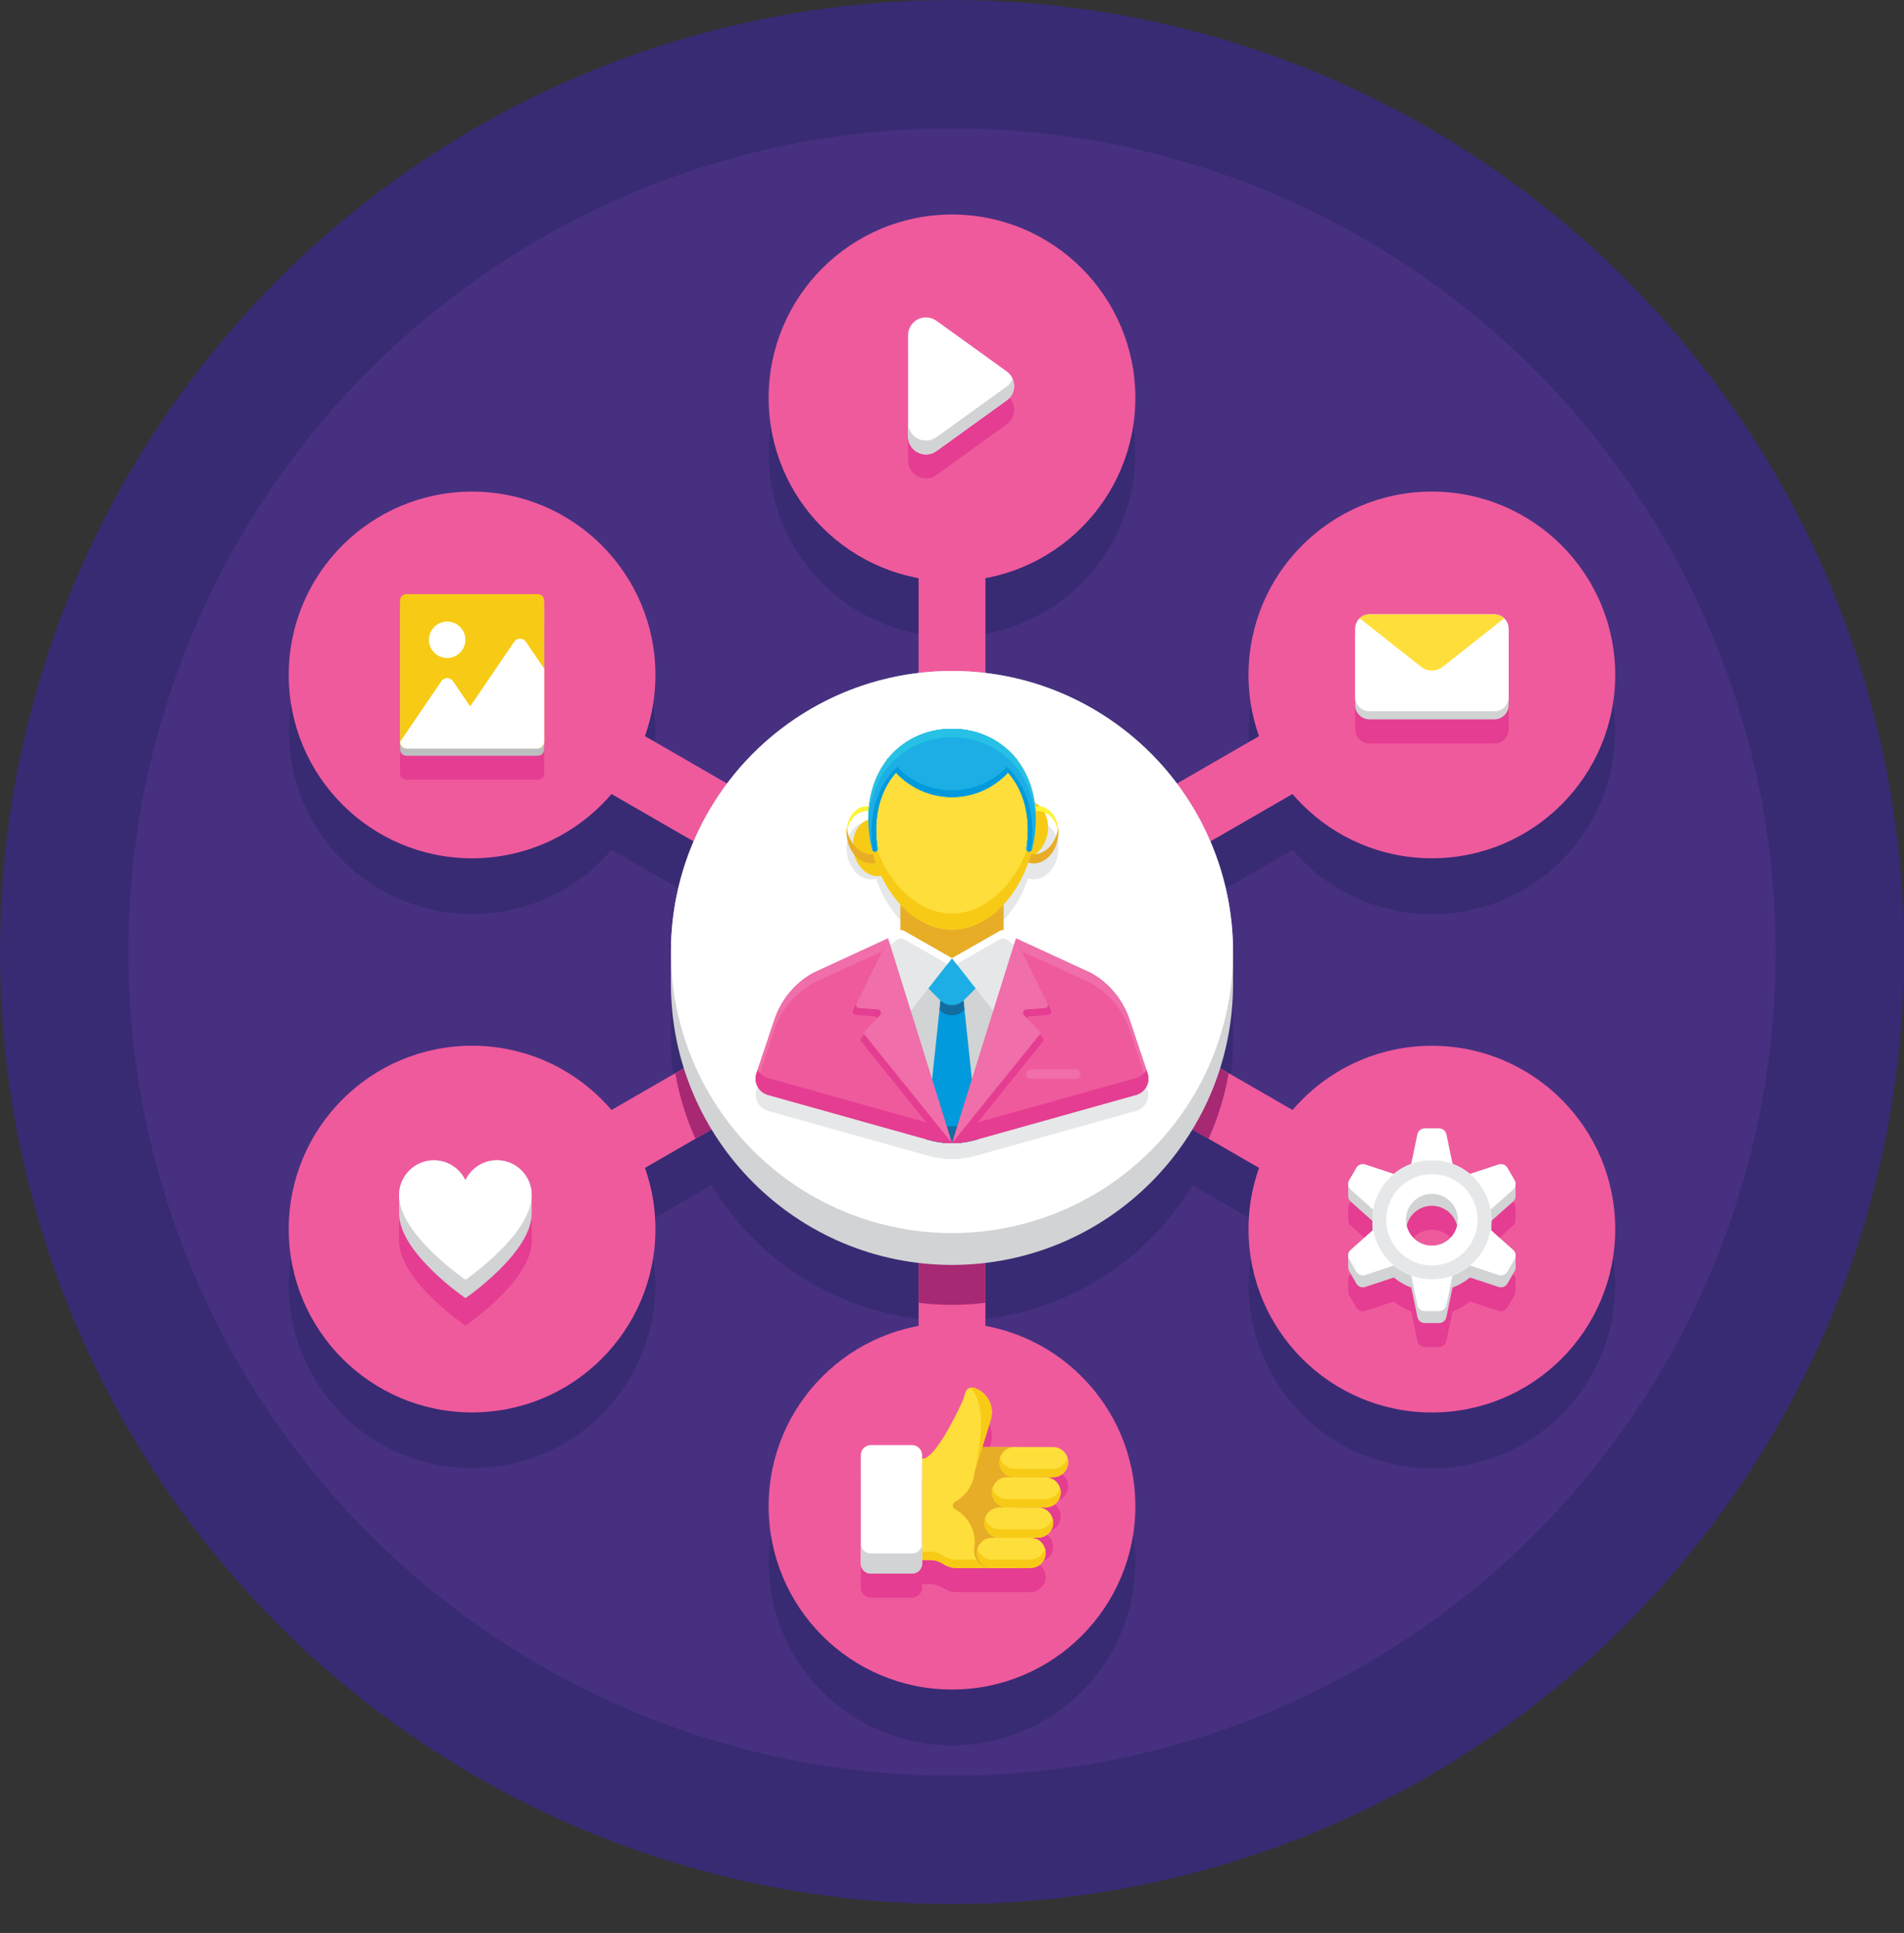 <?xml version="1.0" encoding="utf-8"?>
<!-- Generator: Adobe Illustrator 16.0.0, SVG Export Plug-In . SVG Version: 6.00 Build 0)  -->
<!DOCTYPE svg PUBLIC "-//W3C//DTD SVG 1.1//EN" "http://www.w3.org/Graphics/SVG/1.1/DTD/svg11.dtd">
<svg version="1.1" id="Layer_1" xmlns="http://www.w3.org/2000/svg" xmlns:xlink="http://www.w3.org/1999/xlink" x="0px" y="0px"
	 width="496.922px" height="504.466px" viewBox="0 0 496.922 504.466" enable-background="new 0 0 496.922 504.466"
	 xml:space="preserve">
<rect x="0" y="0" width="496.922" height="504.466" fill="#333333" stroke="none"/>
<g id="Social_Media" transform="translate(1063.4 30416.469)">
	<g id="Group_6697" transform="translate(8.6 8.6)">
		<g id="Group_6695">
			<circle id="Ellipse_2254" fill="#382B73" cx="-823.539" cy="-30176.607" r="248.461"/>
		</g>
		<g id="Group_6696" transform="translate(33.505 33.505)">
			<circle id="Ellipse_2255" fill="#473080" cx="-857.044" cy="-30210.113" r="214.956"/>
		</g>
	</g>
	<path id="Path_18649" fill="#382B73" d="M-665.767-30122.57c-19.972-11.523-45.32-7.166-60.3,10.361l-16.643-9.6l-2.239-1.293
		c2.235-7.123,3.37-14.547,3.365-22.012c0-0.031,0-0.059,0-0.088s0-0.059,0-0.09c0-0.029,0-0.057,0-0.088s0-0.059,0-0.088
		s0-0.057,0-0.088s0-0.059,0-0.09s0-0.059,0-0.086c0-0.029,0-0.059,0-0.09s0-0.059,0-0.09s0-0.057,0-0.086s0-0.059,0-0.088
		s0-0.057,0-0.088s0-0.059,0-0.09s0-0.059,0-0.086c0-0.029,0-0.059,0-0.09s0-0.059,0-0.09s0-0.057,0-0.088s0-0.059,0-0.088
		c0-0.027,0-0.057,0-0.088s0-0.059,0-0.09s0-0.057,0-0.086s0-0.059,0-0.09s0-0.057,0-0.088s0-0.059,0-0.088s0-0.059,0-0.088
		c0-0.031,0-0.059,0-0.09s0-0.059,0-0.088s0-0.057,0-0.088s0-0.059,0-0.09s0-0.059,0-0.086c0-0.029,0-0.059,0-0.09s0-0.059,0-0.09
		s0-0.057,0-0.088s0-0.059,0-0.088c0-0.027,0-0.057,0-0.088s0-0.059,0-0.09s0-0.057,0-0.086s0-0.059,0-0.088s0-0.059,0-0.09
		c0-0.029,0-0.057,0-0.086s0-0.059,0-0.086c0-0.031,0-0.059,0-0.09s0-0.059,0-0.09s0-0.059,0-0.086c0-0.029,0-0.059,0-0.09
		s0-0.059,0-0.09c0-0.029,0-0.057,0-0.086s0-0.059,0-0.086c0-0.029,0-0.059,0-0.09s0-0.059,0-0.086c0-0.031,0-0.059,0-0.088
		s0-0.059,0-0.09c0-0.029,0-0.057,0-0.088s0-0.059,0-0.088s0-0.057,0-0.088s0-0.059,0-0.09s0-0.059,0-0.086c0-0.031,0-0.059,0-0.088
		s0-0.059,0-0.088c0-0.031,0-0.059,0-0.09s0-0.059,0-0.088s0-0.057,0-0.088s0-0.059,0-0.09s0-0.059,0-0.09c0-0.029,0-0.057,0-0.088
		s0-0.059,0-0.088c0-0.031,0-0.059,0-0.09s0-0.059,0-0.088s0-0.057,0-0.088s0-0.059,0-0.09s0-0.059,0-0.086c0-0.029,0-0.059,0-0.09
		s0-0.059,0-0.09s0-0.057,0-0.086s0-0.059,0-0.09s0-0.057,0-0.088s0-0.059,0-0.088c0-0.027,0-0.059,0-0.088c0-0.031,0-0.059,0-0.09
		s0-0.057,0-0.088s0-0.059,0-0.088s0-0.059,0-0.088c0-0.031,0-0.059,0-0.09s0-0.059,0-0.088s0-0.057,0-0.086s0-0.059,0-0.09
		s0-0.057,0-0.088s0-0.059,0-0.088s0-0.059,0-0.088c0-0.031,0-0.059,0-0.09s0-0.059,0-0.088s0-0.057,0-0.088s0-0.059,0-0.088
		s0-0.061,0-0.088c0.013-9.809-1.947-19.518-5.765-28.553c-0.046-0.107-0.1-0.213-0.146-0.32l21.425-12.361
		c17.164,20.096,47.368,22.473,67.463,5.309s22.472-47.369,5.308-67.465c-17.164-20.094-47.368-22.471-67.464-5.307
		c-15.062,12.865-20.64,33.682-14.029,52.354l-21.431,12.332c-0.685-0.912-1.389-1.809-2.113-2.691
		c-1.494-1.809-3.072-3.547-4.734-5.207c-1.662-1.664-3.398-3.242-5.209-4.734c-10.825-8.941-23.998-14.572-37.941-16.219v-24.748
		c25.985-4.814,43.146-29.783,38.331-55.768c-4.815-25.986-29.784-43.148-55.769-38.332c-25.985,4.816-43.146,29.783-38.331,55.77
		c3.61,19.48,18.851,34.721,38.331,38.33v24.76c-13.943,1.645-27.117,7.275-37.941,16.217c-1.811,1.494-3.547,3.072-5.209,4.732
		c-1.662,1.664-3.24,3.398-4.734,5.211c-0.726,0.879-1.431,1.777-2.114,2.691l-21.427-12.375c8.814-24.91-4.233-52.25-29.143-61.063
		c-24.909-8.816-52.248,4.232-61.063,29.141c-8.814,24.91,4.233,52.25,29.143,61.063c18.67,6.607,39.48,1.027,52.342-14.031
		l21.425,12.355c-0.046,0.107-0.1,0.211-0.146,0.318c-3.817,9.035-5.777,18.744-5.764,28.553c0,0.029,0,0.061,0,0.09
		c0,0.027,0,0.057,0,0.086s0,0.059,0,0.09s0,0.057,0,0.086s0,0.059,0,0.09s0,0.059,0,0.088c0,0.031,0,0.059,0,0.088s0,0.059,0,0.09
		c0,0.029,0,0.057,0,0.088s0,0.059,0,0.088c0,0.027,0,0.057,0,0.086s0,0.059,0,0.09s0,0.059,0,0.088c0,0.031,0,0.059,0,0.088
		s0,0.059,0,0.09c0,0.029,0,0.057,0,0.088s0,0.057,0,0.088s0,0.059,0,0.088s0,0.059,0,0.088c0,0.031,0,0.059,0,0.09s0,0.059,0,0.088
		s0,0.057,0,0.088s0,0.059,0,0.09s0,0.059,0,0.086c0,0.029,0,0.059,0,0.09s0,0.059,0,0.09s0,0.057,0,0.086s0,0.059,0,0.09
		s0,0.059,0,0.088c0,0.031,0,0.059,0,0.09s0,0.057,0,0.088s0,0.059,0,0.09s0,0.059,0,0.09s0,0.057,0,0.086s0,0.059,0,0.09
		s0,0.057,0,0.088s0,0.059,0,0.088c0,0.027,0,0.059,0,0.086c0,0.029,0,0.059,0,0.09s0,0.059,0,0.09c0,0.029,0,0.057,0,0.086
		s0,0.059,0,0.09s0,0.057,0,0.088s0,0.059,0,0.088c0,0.027,0,0.059,0,0.086c0,0.029,0,0.059,0,0.09s0,0.059,0,0.086
		c0,0.029,0,0.059,0,0.088s0,0.057,0,0.088s0,0.059,0,0.09s0,0.059,0,0.086c0,0.031,0,0.059,0,0.09s0,0.059,0,0.09s0,0.059,0,0.086
		c0,0.029,0,0.059,0,0.088s0,0.057,0,0.088s0,0.059,0,0.088s0,0.059,0,0.088c0,0.027,0,0.057,0,0.088s0,0.059,0,0.088
		c0,0.031,0,0.059,0,0.088s0,0.059,0,0.09c0,0.029,0,0.057,0,0.088s0,0.059,0,0.09s0,0.059,0,0.086c0,0.029,0,0.059,0,0.09
		s0,0.059,0,0.09s0,0.057,0,0.086s0,0.059,0,0.09s0,0.059,0,0.088c0,0.031,0,0.059,0,0.088s0,0.059,0,0.09c0,0.029,0,0.057,0,0.088
		s0,0.059,0,0.088c0,0.027,0,0.057,0,0.088s0,0.059,0,0.09c0,0.029,0,0.057,0,0.086s0,0.059,0,0.09c0,0.029,0,0.057,0,0.088
		s0,0.059,0,0.09s0,0.059,0,0.086c0,0.029,0,0.059,0,0.09s0,0.059,0,0.09s0,0.057,0,0.086s0,0.059,0,0.088s0,0.057,0,0.088
		s0,0.059,0,0.09s0,0.059,0,0.086c0,0.029,0,0.059,0,0.09s0,0.059,0,0.09s0,0.057,0,0.086s0,0.059,0,0.09s0,0.057,0,0.088
		s0,0.059,0,0.088c-0.005,7.465,1.129,14.891,3.365,22.014l-2.243,1.281l-16.643,9.6c-17.164-20.098-47.371-22.479-67.469-5.314
		c-20.099,17.164-22.478,47.371-5.314,67.471c17.164,20.098,47.371,22.477,67.47,5.313c15.064-12.863,20.645-33.68,14.037-52.355
		l13.183-7.611l4.2-2.424c11.685,19.328,31.622,32.195,54.046,34.883v16.434c-25.985,4.816-43.146,29.785-38.331,55.77
		s29.784,43.146,55.769,38.332c25.985-4.816,43.146-29.785,38.331-55.77c-3.61-19.48-18.851-34.721-38.331-38.332v-16.434
		c22.416-2.678,42.35-15.527,54.045-34.836l4.2,2.424l13.184,7.613c-8.816,24.91,4.231,52.252,29.143,61.068
		c24.912,8.814,52.253-4.232,61.068-29.145c7.693-21.738-1.213-45.871-21.184-57.398H-665.767z"/>
	<g id="Group_6730" transform="translate(66.444 64.587)">
		<g id="Group_6704" transform="translate(87.487 78.44)">
			<rect id="Rectangle_1246" x="-977.589" y="-30425.068" fill="#EF5A9D" width="17.438" height="228.068"/>
			<path id="Path_18650" fill="#EF5A9D" d="M-865.74-30360.5l-39.745,22.932l-45.926,26.533l-8.74,5.035l-8.719,5.035l-8.719,5.037
				l-58.245,33.627l-27.426,15.836l-8.74-15.111l30.9-17.834l54.77-31.629l8.74-5.037l8.719-5.035l8.72-5.037l44.053-25.428
				l41.618-24.031L-865.74-30360.5z"/>
			<path id="Path_18651" fill="#EF5A9D" d="M-865.74-30261.576l-8.74,15.107l-27.426-15.836l-58.245-33.629l-8.719-5.035
				l-8.719-5.037l-8.74-5.035l-45.926-26.533L-1072-30360.5l8.74-15.107l41.62,24.031l44.053,25.428l8.719,5.037l8.719,5.035
				l8.74,5.037l54.771,31.629L-865.74-30261.576z"/>
			<path id="Path_18652" fill="#A72973" d="M-896.641-30279.406c-1.046,5.896-2.814,11.641-5.266,17.105l-58.245-33.629v76.453
				c-5.791,0.695-11.646,0.695-17.438,0v-76.453l-58.244,33.629c-2.451-5.465-4.219-11.209-5.265-17.105l54.77-31.629
				l-45.926-26.533c11.6-19.861,31.831-33.145,54.666-35.896c5.792-0.691,11.646-0.691,17.438,0
				c22.836,2.754,43.066,16.039,54.665,35.902l-45.927,26.529L-896.641-30279.406z"/>
			<path id="Path_18653" fill="#D1D3D4" d="M-895.517-30310.947c0-0.029,0-0.059,0-0.088c0-40.512-32.843-73.355-73.356-73.355
				s-73.355,32.844-73.355,73.355l0,0c0,0.029,0,0.059,0,0.088s0,0.057,0,0.088s0,0.059,0,0.09s0,0.059,0,0.086
				c0,0.029,0,0.059,0,0.09s0,0.059,0,0.09s0,0.057,0,0.086s0,0.059,0,0.09s0,0.059,0,0.088c0,0.031,0,0.059,0,0.088
				s0,0.059,0,0.086c0,0.029,0,0.059,0,0.09s0,0.059,0,0.09s0,0.057,0,0.086s0,0.059,0,0.09s0,0.057,0,0.088s0,0.059,0,0.09
				s0,0.057,0,0.086s0,0.059,0,0.09s0,0.057,0,0.088s0,0.059,0,0.088s0,0.059,0,0.088c0,0.031,0,0.059,0,0.09s0,0.059,0,0.088
				s0,0.057,0,0.09c0,0.031,0,0.057,0,0.088s0,0.059,0,0.088s0,0.057,0,0.088s0,0.059,0,0.09s0,0.059,0,0.09s0,0.057,0,0.088
				s0,0.059,0,0.09c0,0.029,0,0.057,0,0.088s0,0.059,0,0.088s0,0.057,0,0.088s0,0.059,0,0.09s0,0.059,0,0.086
				c0,0.031,0,0.059,0,0.088s0,0.059,0,0.09c0,0.029,0,0.057,0,0.088s0,0.059,0,0.088s0,0.057,0,0.088s0,0.059,0,0.09
				s0,0.059,0,0.086c0,0.029,0,0.059,0,0.088s0,0.059,0,0.088c0,0.031,0,0.059,0,0.088s0,0.059,0,0.088c0,0.027,0,0.059,0,0.088
				c0,0.031,0,0.059,0,0.09s0,0.057,0,0.088c0,0.027,0,0.057,0,0.088s0,0.059,0,0.088c0,0.031,0,0.059,0,0.088s0,0.059,0,0.088
				c0,0.027,0,0.057,0,0.088s0,0.059,0,0.088c0,0.027,0,0.059,0,0.086c0,0.029,0,0.059,0,0.09s0,0.059,0,0.09
				c0,0.029,0,0.057,0,0.086s0,0.059,0,0.09s0,0.057,0,0.088s0,0.059,0,0.09c0,0.029,0,0.057,0,0.086s0,0.059,0,0.09
				s0,0.057,0,0.088s0,0.059,0,0.088s0,0.057,0,0.088s0,0.059,0,0.09s0,0.059,0,0.086c0,0.031,0,0.059,0,0.09s0,0.059,0,0.09
				s0,0.059,0,0.086c0,0.029,0,0.059,0,0.09s0,0.059,0,0.09c0,0.029,0,0.057,0,0.086s0,0.059,0,0.09s0,0.057,0,0.088s0,0.059,0,0.09
				c0,0.029,0,0.057,0,0.086s0,0.059,0,0.09s0,0.057,0,0.088s0,0.059,0,0.088s0,0.057,0,0.088c0,0.027,0,0.057,0,0.088
				s0,0.059,0,0.088c0,0.031,0,0.059,0,0.088s0,0.059,0,0.09c0,0.029,0,0.057,0,0.088s0,0.059,0,0.088s0,0.057,0,0.088
				s0,0.059,0,0.09s0,0.059,0,0.086c0,40.514,32.842,73.355,73.355,73.355s73.356-32.842,73.356-73.355c0-0.027,0-0.057,0-0.086
				s0-0.059,0-0.09s0-0.057,0-0.088s0-0.059,0-0.088c0-0.027,0-0.059,0-0.088c0-0.031,0-0.059,0-0.09s0-0.057,0-0.088
				c0-0.027,0-0.057,0-0.088s0-0.059,0-0.088c0-0.031,0-0.059,0-0.088s0-0.059,0-0.088c0-0.027,0-0.057,0-0.088s0-0.059,0-0.09
				s0-0.057,0-0.086s0-0.059,0-0.09s0-0.057,0-0.088s0-0.059,0-0.09s0-0.059,0-0.086c0-0.031,0-0.059,0-0.09s0-0.059,0-0.09
				s0-0.059,0-0.086c0-0.029,0-0.059,0-0.09s0-0.059,0-0.09c0-0.029,0-0.057,0-0.086s0-0.059,0-0.09s0-0.057,0-0.088
				s0-0.059,0-0.088c0-0.027,0-0.057,0-0.088s0-0.059,0-0.09s0-0.057,0-0.086s0-0.059,0-0.09s0-0.057,0-0.088s0-0.059,0-0.09
				s0-0.059,0-0.086c0-0.031,0-0.059,0-0.09s0-0.059,0-0.09s0-0.059,0-0.086c0-0.029,0-0.059,0-0.088s0-0.057,0-0.088
				s0-0.059,0-0.088s0-0.057,0-0.088c0-0.027,0-0.057,0-0.088s0-0.059,0-0.088c0-0.031,0-0.059,0-0.088s0-0.059,0-0.09
				c0-0.029,0-0.057,0-0.088s0-0.059,0-0.088s0-0.057,0-0.088c0-0.027,0-0.057,0-0.088s0-0.059,0-0.088c0-0.027,0-0.057,0-0.086
				s0-0.059,0-0.09s0-0.057,0-0.088s0-0.059,0-0.088c0-0.027,0-0.059,0-0.088c0-0.031,0-0.059,0-0.09s0-0.057,0-0.088
				c0-0.027,0-0.057,0-0.086s0-0.059,0-0.09s0-0.057,0-0.088s0-0.059,0-0.088c0-0.027,0-0.059,0-0.088c0-0.031,0-0.059,0-0.09
				s0-0.057,0-0.088s0-0.059,0-0.09s0-0.059,0-0.09s0-0.057,0-0.088s0-0.059,0-0.088c0-0.027,0-0.057,0-0.088s0-0.059,0-0.09
				s0-0.057,0-0.086s0-0.059,0-0.09s0-0.057,0-0.088s0-0.059,0-0.088s0-0.059,0-0.088c0-0.031,0-0.059,0-0.09s0-0.059,0-0.088
				s0-0.057,0-0.088s0-0.059,0-0.09s0-0.059,0-0.09c0-0.029,0-0.057,0-0.086s0-0.059,0-0.09s0-0.057,0-0.088s0-0.059,0-0.088
				c0-0.027,0-0.057,0-0.086s0-0.059,0-0.09s0-0.059,0-0.088c0-0.031,0-0.059,0-0.088s0-0.059,0-0.09c0-0.029,0-0.057,0-0.088
				s0-0.059,0-0.088c0-0.027,0-0.057,0-0.088S-895.517-30310.916-895.517-30310.947z"/>
			<circle id="Ellipse_2256" fill="#FFFFFF" cx="-968.87" cy="-30311.035" r="73.354"/>
			<path id="Path_18654" fill="#E6E7E8" d="M-917.664-30274.449c0-0.016,0-0.027,0-0.039c0-0.031-0.01-0.063-0.017-0.094
				c-0.035-0.195-0.084-0.391-0.145-0.578c-0.006-0.023-0.008-0.045-0.015-0.066l-4.688-13.988
				c-1.715-5.113-5.244-9.424-9.922-12.113l-17.846-8.219l-0.705-0.324l-1.169-0.539l0,0l0,0h-0.006l0,0l-1.542-1.238l-0.688-0.551
				c-0.275-0.223-0.613-0.355-0.966-0.383c-0.012,0-0.026,0-0.04,0v-6.73c1.285-1.393,2.43-2.906,3.419-4.523
				c0.445-0.727,0.866-1.482,1.259-2.258c0.676-1.35,1.263-2.742,1.756-4.168c0.209,0.082,0.424,0.148,0.644,0.199
				c3.178,0.574,6.351-2.268,7.09-6.352c0.063-0.385,0.103-0.773,0.119-1.162c0,0.021,0.006,0.043,0.008,0.064
				c0-0.047,0-0.1,0-0.145c0-0.082,0.022-0.168,0.025-0.25c0-0.191-0.023-0.375-0.029-0.563c-0.006-0.186-0.012-0.387-0.032-0.574
				c-0.011-0.09,0-0.186-0.016-0.275c0,0.002,0,0.006,0,0.01c-0.023-0.172-0.069-0.328-0.1-0.492
				c-0.037-0.201-0.08-0.387-0.129-0.574c-0.061-0.227-0.129-0.445-0.209-0.66c-0.068-0.191-0.147-0.373-0.229-0.555
				s-0.18-0.383-0.281-0.564s-0.218-0.35-0.337-0.518s-0.214-0.309-0.335-0.451c-0.145-0.162-0.298-0.318-0.46-0.463
				c-0.121-0.111-0.235-0.23-0.364-0.33c-0.197-0.146-0.404-0.275-0.621-0.389c-0.115-0.066-0.219-0.143-0.34-0.201
				c-0.813-0.385-1.728-0.502-2.611-0.334c-0.402-4.389-2.011-8.578-4.649-12.107c0,0,0,0,0-0.006l0,0l0,0
				c-0.019-0.025-0.04-0.049-0.058-0.072c-0.101-0.129-0.207-0.252-0.309-0.377c-0.089-0.107-0.177-0.223-0.271-0.33
				c0,0-0.006,0.008-0.008,0.012c-0.3-0.355-0.6-0.717-0.92-1.049c-0.492-0.508-1.01-0.988-1.552-1.441
				c-0.058-0.049-0.123-0.09-0.183-0.137c-0.145-0.117-0.301-0.223-0.443-0.334c-0.454-0.35-0.914-0.688-1.395-1
				c-0.209-0.135-0.428-0.258-0.643-0.387c-0.435-0.26-0.876-0.508-1.33-0.736c-0.25-0.125-0.5-0.24-0.757-0.355
				c-0.44-0.199-0.892-0.383-1.348-0.555c-0.273-0.098-0.544-0.199-0.82-0.289c-0.466-0.15-0.94-0.279-1.421-0.398
				c-0.277-0.07-0.551-0.146-0.834-0.199c-0.521-0.111-1.055-0.189-1.59-0.264c-0.248-0.033-0.491-0.08-0.743-0.105
				c-1.599-0.172-3.21-0.172-4.809,0c-0.25,0.025-0.491,0.072-0.739,0.105c-0.537,0.074-1.07,0.152-1.594,0.264
				c-0.283,0.057-0.558,0.133-0.834,0.199c-0.481,0.121-0.955,0.25-1.421,0.398c-0.277,0.09-0.547,0.191-0.82,0.289
				c-0.458,0.17-0.908,0.355-1.35,0.555c-0.254,0.113-0.506,0.23-0.753,0.355c-0.456,0.23-0.9,0.479-1.334,0.738
				c-0.214,0.127-0.431,0.25-0.641,0.385c-0.483,0.313-0.947,0.652-1.4,1.006c-0.141,0.109-0.291,0.209-0.431,0.324
				c-0.06,0.047-0.125,0.09-0.183,0.137c-0.542,0.453-1.06,0.934-1.552,1.441c-0.323,0.334-0.62,0.701-0.922,1.055
				c0,0-0.006-0.008-0.008-0.012c-0.092,0.105-0.177,0.219-0.266,0.326c-0.1,0.127-0.208,0.25-0.308,0.379l-0.062,0.074
				c0,0,0,0,0,0.006c-2.628,3.514-4.234,7.688-4.64,12.055c-0.431-0.047-0.865-0.035-1.292,0.039
				c-0.375,0.068-0.739,0.184-1.084,0.344c-0.119,0.055-0.225,0.133-0.339,0.199c-0.217,0.113-0.425,0.244-0.622,0.391
				c-0.129,0.1-0.243,0.219-0.364,0.33c-0.162,0.145-0.315,0.299-0.46,0.463c-0.121,0.141-0.227,0.299-0.335,0.451
				s-0.233,0.334-0.337,0.518s-0.194,0.369-0.281,0.563s-0.16,0.363-0.229,0.557c-0.079,0.213-0.146,0.432-0.206,0.658
				c-0.05,0.191-0.092,0.381-0.129,0.574c-0.031,0.168-0.077,0.326-0.1,0.494c0,0,0-0.008,0-0.012
				c-0.012,0.088-0.006,0.186-0.015,0.275c-0.019,0.188-0.025,0.383-0.031,0.574c-0.006,0.193-0.033,0.371-0.029,0.563
				c0,0.082,0.021,0.166,0.025,0.25c0,0.049,0,0.102,0,0.145c0-0.023,0.006-0.043,0.008-0.064c0.016,0.391,0.055,0.779,0.119,1.164
				c0.737,4.08,3.912,6.924,7.09,6.35c0.145-0.035,0.287-0.08,0.427-0.133c0.488,1.402,1.066,2.773,1.731,4.102
				c0.393,0.773,0.814,1.527,1.259,2.258c0.989,1.613,2.133,3.127,3.417,4.518v6.732c-0.185,0.008-0.367,0.047-0.539,0.113
				c-0.167,0.066-0.322,0.156-0.462,0.266l-0.676,0.543l-1.554,1.246l0,0l-19.729,9.086c-1.162,0.67-2.26,1.441-3.282,2.309l0,0
				c-0.67,0.578-1.304,1.197-1.9,1.852c-0.15,0.16-0.3,0.326-0.441,0.492c-0.141,0.166-0.3,0.322-0.443,0.492
				c-0.978,1.205-1.826,2.51-2.53,3.891c-0.1,0.201-0.2,0.4-0.3,0.602c-0.392,0.805-0.734,1.631-1.024,2.477l-4.706,13.988
				c-0.066,0.205-0.117,0.414-0.154,0.625c-0.008,0.047-0.017,0.092-0.023,0.135c0,0.02,0,0.037,0,0.053
				c-0.012,0.09-0.015,0.178-0.021,0.27c-0.006,0.074-0.017,0.148-0.019,0.223c0,0.016-0.008,0.031-0.008,0.047
				c0,0.018,0,0.018,0,0.027v0.02c0,0.078,0.012,0.154,0.017,0.234c0,0.055-0.006,0.111,0,0.168
				c0.006,0.057,0.019,0.086,0.025,0.129c0.006,0.043,0,0.068,0.008,0.1c0,0.01,0,0.023,0,0.033c0.019,0.119,0.05,0.23,0.077,0.348
				c0,0.021,0.01,0.043,0.015,0.061c0.017,0.063,0.019,0.129,0.037,0.191c0,0.018,0.015,0.029,0.019,0.045
				c0.004,0.018,0,0.016,0,0.023s0,0,0-0.006l0.012,0.031c0.059,0.174,0.128,0.346,0.21,0.512c0.037,0.08,0.069,0.166,0.11,0.246
				c0.13,0.242,0.282,0.471,0.454,0.686c0.186,0.227,0.394,0.436,0.62,0.621c0.313,0.248,0.659,0.453,1.028,0.605
				c0.048,0.021,0.085,0.061,0.135,0.08c0.144,0.057,0.291,0.105,0.443,0.15l41.181,11.537l0,0l0.15,0.041l0.755,0.213l0,0
				c0.487,0.137,0.974,0.256,1.467,0.357c0.493,0.102,0.986,0.188,1.482,0.254c0.069,0.01,0.139,0.006,0.208,0.016
				c0.119,0.016,0.237,0.01,0.354,0.023l0.017,0.021c0.325,0.035,0.647,0.076,0.974,0.1l-0.017-0.049
				c0.491,0.033,0.978,0.1,1.469,0.1l0,0c0.439,0,0.876-0.02,1.313-0.043c0.046,0,0.092-0.012,0.137-0.016v0.01
				c0.325-0.021,0.649-0.061,0.974-0.1l0.018-0.021c0.186-0.021,0.375-0.016,0.561-0.041c0.157-0.02,0.315-0.055,0.473-0.08
				c0.125-0.02,0.25-0.041,0.375-0.064c0.209-0.037,0.418-0.066,0.627-0.109c0.489-0.102,0.976-0.219,1.459-0.355
				c0.003,0,0.006,0,0.01,0l42.086-11.787c1.436-0.402,2.568-1.504,3.014-2.926l0,0c0-0.004,0-0.01,0-0.014
				c0.028-0.094,0.043-0.189,0.066-0.285c0.027-0.117,0.063-0.23,0.081-0.348c0-0.01,0-0.02,0-0.027s0-0.047,0-0.07
				C-917.618-30273.643-917.616-30274.047-917.664-30274.449z"/>
			<g id="Group_6703" transform="translate(51.869 55.808)">
				<g id="Group_6702" transform="translate(0.001)">
					<path id="Path_18655" fill="#D1D3D4" d="M-972.703-30329.549l-42.086,11.789c-3.892,1.09-8.008,1.09-11.9,0l-42.086-11.789
						c-2.345-0.654-3.714-3.088-3.058-5.434c0.02-0.072,0.042-0.145,0.066-0.217l4.688-13.984c1.715-5.117,5.245-9.426,9.922-12.115
						l19.729-9.088h33.379l19.728,9.088c4.679,2.688,8.208,6.998,9.923,12.115l4.688,13.984c0.775,2.311-0.469,4.811-2.777,5.586
						C-972.559-30329.59-972.631-30329.568-972.703-30329.549z"/>
					<rect id="Rectangle_1247" x="-1034.197" y="-30385.471" fill="#E7AD27" width="26.915" height="24.486"/>
					<path id="Path_18656" fill="#009ADD" d="M-1018.094-30357.566h-5.293l-4.208,39.555l0.905,0.254c3.892,1.09,8.008,1.09,11.9,0
						l0.905-0.254L-1018.094-30357.566z"/>
					<path id="Path_18657" fill="#136DA0" d="M-1018.092-30357.566h-5.294l-0.616,5.785l0.141,0.143
						c1.723,1.723,4.516,1.725,6.238,0.002c0,0,0-0.002,0.001-0.002l0.144-0.143L-1018.092-30357.566z"/>
					<path id="Path_18658" fill="#1CAEE4" d="M-1014.342-30357.568l-3.279,3.279c-1.723,1.723-4.515,1.725-6.238,0.002
						c0,0,0-0.002-0.001-0.002l-3.28-3.279c-0.345-0.344-0.346-0.902-0.001-1.248c0,0,0.001,0,0.001,0l6.4-6.4l6.4,6.4
						C-1013.996-30358.473-1013.997-30357.914-1014.342-30357.568z"/>
					<path id="Path_18659" fill="#EF5A9D" d="M-1004.049-30370.383l19.729,9.086c4.679,2.689,8.208,7,9.923,12.115l4.688,13.986
						c0.774,2.309-0.471,4.811-2.779,5.584c-0.07,0.025-0.142,0.045-0.213,0.066l-42.086,11.787
						c-1.938,0.543-3.939,0.818-5.951,0.818L-1004.049-30370.383z"/>
					<path id="Path_18660" fill="#EF5A9D" d="M-1037.43-30370.383l-19.729,9.086c-4.678,2.689-8.208,7-9.922,12.115l-4.685,13.986
						c-0.774,2.309,0.47,4.809,2.779,5.584c0.07,0.023,0.141,0.045,0.213,0.064l42.084,11.789c1.937,0.543,3.939,0.816,5.951,0.816
						L-1037.43-30370.383z"/>
					<path id="Path_18661" fill="#F06EA9" d="M-1071.946-30334.441c-0.032,0.209-0.049,0.418-0.052,0.627v0.01
						c0.001,0.211,0.017,0.422,0.048,0.631c0,0.025,0.006,0.049,0.01,0.074c0.034,0.213,0.083,0.422,0.148,0.627
						c0.008-0.027,0.015-0.055,0.023-0.08l4.688-13.986c1.715-5.115,5.245-9.426,9.922-12.115l19.729-9.088h0.826l-0.826-2.646
						l-17.835,8.215l-1.892,0.873c-4.677,2.689-8.207,7-9.922,12.113l-4.686,13.988c-0.066,0.203-0.118,0.412-0.154,0.623
						C-1071.931-30334.531-1071.94-30334.484-1071.946-30334.441z"/>
					<path id="Path_18662" fill="#F06EA9" d="M-969.536-30334.459c0-0.031-0.01-0.063-0.017-0.094
						c-0.037-0.219-0.09-0.436-0.16-0.646l-4.686-13.984c-1.716-5.117-5.246-9.426-9.923-12.115l-18.549-8.545l-1.179-0.543
						l-0.825,2.648h0.825l19.728,9.086c4.679,2.688,8.208,7,9.923,12.115l4.688,13.986c0.008,0.027,0.015,0.055,0.023,0.08
						c0.066-0.211,0.117-0.428,0.151-0.646c0-0.008,0-0.02,0-0.027C-969.469-30333.58-969.468-30334.023-969.536-30334.459z"/>
					<g id="Group_6698" transform="translate(34.57 52.506)">
						<path id="Path_18663" fill="#E6E7E8" d="M-1055.309-30417.721l-10.748,13.715l-5.943-18.885l2.235-1.791
							c0.565-0.455,1.35-0.516,1.979-0.156L-1055.309-30417.721z"/>
					</g>
					<g id="Group_6699" transform="translate(51.267 52.506)">
						<path id="Path_18664" fill="#E6E7E8" d="M-1072.003-30417.721l10.748,13.715l5.938-18.885l-2.229-1.791
							c-0.565-0.455-1.351-0.518-1.981-0.158L-1072.003-30417.721z"/>
					</g>
					<path id="Path_18665" fill="#FFFFFF" d="M-1008.258-30370.152c0.629-0.359,1.416-0.297,1.98,0.158l1.682,1.354l0.547-1.74
						l-2.229-1.793c-0.565-0.453-1.351-0.516-1.981-0.158l-12.477,7.117l1.18,1.508L-1008.258-30370.152z"/>
					<path id="Path_18666" fill="#FFFFFF" d="M-1033.218-30370.152c-0.629-0.359-1.415-0.297-1.979,0.158l-1.681,1.354l-0.547-1.74
						l2.229-1.793c0.565-0.453,1.35-0.516,1.979-0.158l12.475,7.119l-1.18,1.508L-1033.218-30370.152z"/>
					
						<ellipse id="Ellipse_2257" transform="matrix(-0.178 -0.984 0.984 -0.178 28684.832 -36830.539)" fill="#F7CB15" cx="-1042.344" cy="-30397.426" rx="7.51" ry="5.847"/>
					
						<ellipse id="Ellipse_2258" transform="matrix(-0.984 -0.178 0.178 -0.984 3426.299 -60487.617)" fill="#F7CB15" cx="-998.848" cy="-30397.428" rx="5.847" ry="7.51"/>
					<path id="Path_18667" fill="#FFF335" d="M-1043.7-30403.555c3.178-0.574,6.351,2.27,7.09,6.352
						c0.063,0.363,0.106,0.73,0.127,1.1c0.056-0.789,0.013-1.582-0.127-2.359c-0.739-4.082-3.912-6.926-7.09-6.352
						c-2.89,0.521-4.78,3.693-4.545,7.334C-1048.024-30400.57-1046.249-30403.094-1043.7-30403.555z"/>
					<path id="Path_18668" fill="#FFF335" d="M-1004.623-30397.207c0.736-4.082,3.912-6.926,7.09-6.352
						c2.549,0.463,4.322,2.984,4.545,6.072c0.235-3.641-1.654-6.811-4.545-7.334c-3.178-0.574-6.352,2.27-7.09,6.352
						c-0.141,0.779-0.184,1.572-0.127,2.359C-1004.728-30396.477-1004.686-30396.844-1004.623-30397.207z"/>
					<path id="Path_18669" fill="#E7AD27" d="M-1041.028-30392.418c-3.178,0.574-6.351-2.268-7.09-6.352
						c-0.031-0.174-0.052-0.348-0.073-0.521c-0.126,0.965-0.102,1.943,0.073,2.9c0.739,4.082,3.912,6.926,7.09,6.352
						c3.042-0.549,4.978-4.033,4.491-7.906C-1036.918-30395.107-1038.631-30392.852-1041.028-30392.418z"/>
					<path id="Path_18670" fill="#E7AD27" d="M-993.117-30398.77c-0.738,4.082-3.912,6.926-7.09,6.352
						c-2.4-0.432-4.112-2.691-4.491-5.527c-0.487,3.879,1.45,7.359,4.491,7.908c3.178,0.574,6.352-2.268,7.09-6.352
						c0.175-0.957,0.199-1.936,0.073-2.9C-993.064-30399.115-993.084-30398.943-993.117-30398.77z"/>
					<path id="Path_18671" fill="#FEDE3A" d="M-1020.74-30425.07c-12.078,0-21.868,9.055-21.868,23.518
						c0,14.465,9.791,28.861,21.868,28.861s21.868-14.4,21.868-28.861C-998.872-30416.012-1008.66-30425.07-1020.74-30425.07z"/>
					<path id="Path_18672" fill="#F7CB15" d="M-1020.74-30376.885c-11.489,0-20.9-13.023-21.793-26.744
						c-0.046,0.68-0.075,1.369-0.075,2.076c0,14.463,9.791,28.859,21.868,28.859s21.868-14.4,21.868-28.859
						c0-0.705-0.029-1.4-0.075-2.076C-999.84-30389.91-1009.251-30376.885-1020.74-30376.885z"/>
					<path id="Path_18673" fill="#1CAEE4" d="M-1020.74-30425.07c-6.644-0.113-12.954,2.908-17.032,8.156
						c5.641,9.404,17.838,12.457,27.245,6.816c2.798-1.68,5.139-4.02,6.817-6.816
						C-1007.787-30422.16-1014.097-30425.184-1020.74-30425.07z"/>
					<path id="Path_18674" fill="#1CAEE4" d="M-1020.74-30425.07c-6.644-0.113-12.954,2.908-17.032,8.156
						c5.641,9.404,17.838,12.457,27.245,6.816c2.798-1.68,5.139-4.02,6.817-6.816
						C-1007.787-30422.16-1014.097-30425.184-1020.74-30425.07z"/>
					<path id="Path_18675" fill="#009ADD" d="M-1020.739-30409.041c-6.56,0.004-12.696-3.236-16.393-8.654
						c-0.216,0.256-0.433,0.512-0.637,0.779c5.643,9.406,17.843,12.457,27.249,6.814c2.796-1.678,5.136-4.018,6.813-6.814
						c-0.206-0.266-0.42-0.523-0.637-0.779C-1008.042-30412.277-1014.18-30409.037-1020.739-30409.041z"/>
					<path id="Path_18676" fill="#F06EA9" d="M-988.432-30333.742h-11.765c-0.69,0.002-1.251-0.559-1.251-1.248
						c0-0.002,0-0.002,0-0.002l0,0c0-0.691,0.559-1.25,1.249-1.25c0.001,0,0.001,0,0.002,0h11.767
						c0.689-0.002,1.25,0.559,1.25,1.248c0,0,0,0.002,0,0.002l0,0c0.001,0.691-0.559,1.25-1.248,1.25
						C-988.43-30333.742-988.43-30333.742-988.432-30333.742z"/>
					<path id="Path_18677" fill="#1CAEE4" d="M-1040.877-30393.01c0.428-0.002,0.775-0.35,0.773-0.777
						c0-0.045-0.004-0.088-0.012-0.131c-0.266-1.613-0.399-3.244-0.4-4.879c0-13.082,8.856-21.273,19.781-21.273
						c10.926,0,19.781,8.191,19.781,21.273c0,1.635-0.135,3.266-0.4,4.879c-0.074,0.422,0.208,0.824,0.63,0.896
						c0.044,0.008,0.088,0.012,0.132,0.012l0,0c0.361,0.002,0.676-0.244,0.763-0.592c0.636-2.602,0.961-5.271,0.968-7.949
						c0-14.465-9.791-23.52-21.868-23.52c-12.077,0-21.868,9.055-21.868,23.52c0.007,2.678,0.333,5.348,0.97,7.949
						c0.085,0.35,0.399,0.596,0.76,0.592H-1040.877z"/>
					<g id="Group_6700" transform="translate(30.279 9.868)">
						<path id="Path_18678" fill="#009ADD" d="M-1036.731-30425.07c-0.177,0.213-0.353,0.426-0.539,0.629
							c3.72,3.689,6.033,9.092,6.033,15.775c-0.001,1.635-0.135,3.266-0.399,4.877c-0.074,0.422,0.207,0.824,0.629,0.898
							c0.043,0.008,0.088,0.012,0.133,0.012c0.158-0.004,0.312-0.053,0.44-0.145c0.268-1.66,0.403-3.34,0.406-5.021
							C-1030.033-30415.311-1032.613-30421.152-1036.731-30425.07z"/>
						<path id="Path_18679" fill="#009ADD" d="M-1064.767-30424.439c-0.185-0.201-0.362-0.416-0.537-0.627
							c-4.118,3.918-6.7,9.758-6.7,17.027c0.003,1.682,0.139,3.359,0.406,5.02c0.346,0.246,0.825,0.166,1.071-0.18
							c0.12-0.17,0.167-0.381,0.129-0.586c-0.266-1.611-0.399-3.242-0.4-4.877
							C-1070.799-30415.348-1068.483-30420.75-1064.767-30424.439z"/>
					</g>
					<g id="Group_6701" transform="translate(29.392)">
						<path id="Path_18680" fill="#27C1E6" d="M-1069.913-30396.59c0.004,1.113,0.071,2.229,0.2,3.336
							c0.171-0.176,0.249-0.422,0.208-0.664c-0.205-1.25-0.332-2.508-0.381-3.773
							C-1069.907-30397.328-1069.913-30396.967-1069.913-30396.59z"/>
						<path id="Path_18681" fill="#27C1E6" d="M-1050.132-30422.863c11.707,0,21.266,8.506,21.842,22.199
							c0.008-0.301,0.026-0.594,0.026-0.889c0-14.465-9.791-23.518-21.868-23.518s-21.868,9.053-21.868,23.518
							c0,0.299,0.019,0.592,0.027,0.889C-1071.391-30414.357-1061.837-30422.863-1050.132-30422.863z"/>
						<path id="Path_18682" fill="#27C1E6" d="M-1030.37-30397.693c-0.049,1.264-0.176,2.525-0.382,3.773
							c-0.038,0.24,0.038,0.486,0.208,0.664c0.129-1.107,0.195-2.221,0.2-3.336
							C-1030.35-30396.963-1030.359-30397.328-1030.37-30397.693z"/>
					</g>
				</g>
				<path id="Path_18683" fill="#136DA0" d="M-1013.884-30318.012l-0.457-4.285l-0.448,0.127c-3.892,1.092-8.008,1.092-11.9,0
					l-0.449-0.127l-0.456,4.285l0.905,0.254c0.486,0.137,0.976,0.258,1.469,0.359s0.988,0.186,1.486,0.254
					c1.989,0.273,4.005,0.273,5.993,0c0.498-0.066,0.992-0.15,1.486-0.254c0.493-0.105,0.982-0.225,1.469-0.359L-1013.884-30318.012
					z"/>
				<path id="Path_18684" fill="#E43D91" d="M-969.71-30335.199l-0.307-0.908c-0.566,1.053-1.537,1.828-2.688,2.15l-42.086,11.787
					c-1.488,0.416-3.016,0.674-4.558,0.771l-1.39,4.457c0.441,0,0.88-0.02,1.321-0.047c1.566-0.092,3.118-0.352,4.63-0.771
					l42.086-11.789c2.347-0.658,3.714-3.094,3.056-5.439C-969.665-30335.059-969.686-30335.129-969.71-30335.199z"/>
				<path id="Path_18685" fill="#E43D91" d="M-1020.739-30316.941l-1.392-4.461c-1.542-0.096-3.07-0.354-4.559-0.77l-42.084-11.787
					c-1.152-0.322-2.123-1.098-2.689-2.15l-0.306,0.91c-0.582,1.736-0.03,3.652,1.386,4.816c0.35,0.287,0.743,0.518,1.163,0.684
					c0.144,0.057,0.291,0.107,0.443,0.15l42.084,11.789C-1024.755-30317.219-1022.752-30316.941-1020.739-30316.941z"/>
				<path id="Path_18686" fill="#E43D91" d="M-1022.184-30316.992l-16.125-51.629l-8.248,16.953
					c-0.199,0.447,0.002,0.971,0.449,1.17c0.068,0.031,0.139,0.053,0.213,0.064l4.986,0.346c0.494,0.096,0.816,0.574,0.72,1.068
					c-0.035,0.178-0.122,0.34-0.25,0.469l-3.85,3.932c-0.322,0.348-0.345,0.877-0.054,1.252l21.18,26.275
					C-1022.836-30317.053-1022.512-30317.012-1022.184-30316.992z"/>
				<path id="Path_18687" fill="#F06EA9" d="M-1037.425-30370.383l-8.245,16.955c-0.199,0.447,0.002,0.971,0.45,1.17
					c0.068,0.029,0.141,0.051,0.214,0.063l4.986,0.346c0.494,0.096,0.816,0.576,0.72,1.068c-0.035,0.178-0.122,0.342-0.25,0.469
					l-3.85,3.932c-0.322,0.35-0.345,0.879-0.054,1.254l22.719,28.186L-1037.425-30370.383z"/>
				<path id="Path_18688" fill="#E43D91" d="M-1019.283-30316.992l16.125-51.629l8.245,16.955c0.199,0.447-0.002,0.971-0.449,1.17
					c-0.068,0.029-0.14,0.051-0.213,0.064l-4.986,0.344c-0.494,0.096-0.815,0.576-0.719,1.068c0.034,0.18,0.121,0.342,0.249,0.471
					l3.851,3.932c0.321,0.348,0.344,0.877,0.054,1.252l-21.181,26.273C-1018.636-30317.053-1018.959-30317.012-1019.283-30316.992z"
					/>
				<path id="Path_18689" fill="#F06EA9" d="M-1004.041-30370.383l8.245,16.955c0.199,0.447-0.003,0.971-0.449,1.17
					c-0.068,0.029-0.141,0.051-0.215,0.063l-4.986,0.346c-0.494,0.096-0.816,0.576-0.72,1.068c0.034,0.178,0.122,0.342,0.25,0.469
					l3.85,3.932c0.322,0.35,0.345,0.879,0.054,1.254l-22.723,28.182L-1004.041-30370.383z"/>
			</g>
		</g>
		<g id="Group_6709" transform="translate(142.766)">
			<g id="Group_6706">
				<g id="Group_6705">
					<circle id="Ellipse_2259" fill="#EF5A9D" cx="-1024.149" cy="-30377.219" r="47.851"/>
				</g>
			</g>
			<g id="Group_6708" transform="translate(0 289.247)">
				<g id="Group_6707">
					<circle id="Ellipse_2260" fill="#EF5A9D" cx="-1024.149" cy="-30377.219" r="47.851"/>
				</g>
			</g>
		</g>
		<g id="Group_6714" transform="translate(0.001 54.793)">
			<g id="Group_6711" transform="translate(0 144.62)">
				<g id="Group_6710">
					<circle id="Ellipse_2261" fill="#EF5A9D" cx="-1006.636" cy="-30359.705" r="47.85"/>
				</g>
			</g>
			<g id="Group_6713" transform="translate(250.49)">
				<g id="Group_6712">
					<circle id="Ellipse_2262" fill="#EF5A9D" cx="-1006.635" cy="-30359.705" r="47.85"/>
				</g>
			</g>
		</g>
		<g id="Group_6719" transform="translate(0 54.803)">
			<g id="Group_6716" transform="translate(250.492 144.629)">
				<g id="Group_6715">
					<circle id="Ellipse_2263" fill="#EF5A9D" cx="-1006.635" cy="-30359.707" r="47.85"/>
				</g>
			</g>
			<g id="Group_6718">
				<g id="Group_6717">
					<circle id="Ellipse_2264" fill="#EF5A9D" cx="-1006.636" cy="-30359.707" r="47.85"/>
				</g>
			</g>
		</g>
		<g id="Group_6720" transform="translate(179.155 26.838)">
			<path id="Path_18690" fill="#E43D91" d="M-1072-30387.727v-26.416c0-2.58,2.09-4.67,4.669-4.67c0.98,0,1.936,0.309,2.731,0.883
				l18.328,13.211c2.093,1.508,2.565,4.428,1.057,6.52c-0.293,0.406-0.65,0.764-1.057,1.057l-18.328,13.217
				c-2.095,1.506-5.014,1.029-6.521-1.066C-1071.694-30385.787-1072.002-30386.744-1072-30387.727z"/>
			<path id="Path_18691" fill="#FFFFFF" d="M-1072-30393.973v-26.42c0-2.578,2.09-4.668,4.669-4.668c0.98,0,1.936,0.309,2.731,0.881
				l18.328,13.207c2.093,1.51,2.565,4.43,1.057,6.521c-0.293,0.406-0.65,0.764-1.057,1.057l-18.328,13.215
				c-2.094,1.508-5.013,1.031-6.52-1.063C-1071.693-30392.037-1072-30392.992-1072-30393.973z"/>
			<path id="Path_18692" fill="#D1D3D4" d="M-1046.273-30407.006l-18.326,13.213c-2.091,1.508-5.01,1.035-6.518-1.057
				c-0.573-0.795-0.882-1.752-0.882-2.732v3.613c0,2.578,2.09,4.668,4.669,4.668c0.98,0,1.936-0.309,2.731-0.881l18.328-13.213
				c1.76-1.273,2.404-3.594,1.552-5.594C-1045.042-30408.195-1045.581-30407.51-1046.273-30407.006z"/>
		</g>
		<g id="Group_6721" transform="translate(295.832 104.347)">
			<path id="Path_18693" fill="#E43D91" d="M-1035.671-30391.359h-32.591c-2.063,0-3.734-1.672-3.735-3.734v-17.836
				c0.001-2.063,1.673-3.734,3.735-3.734h32.593c2.063,0,3.734,1.672,3.735,3.734v17.834c0,2.063-1.671,3.736-3.734,3.736
				C-1035.669-30391.359-1035.67-30391.359-1035.671-30391.359z"/>
			<path id="Path_18694" fill="#D1D3D4" d="M-1035.671-30397.658h-32.591c-2.063-0.002-3.734-1.674-3.735-3.736v-17.832
				c0.001-2.063,1.673-3.734,3.735-3.734h32.593c2.063,0,3.734,1.672,3.735,3.734v17.834c0,2.063-1.672,3.734-3.734,3.734
				C-1035.669-30397.658-1035.67-30397.658-1035.671-30397.658z"/>
			<path id="Path_18695" fill="#FFFFFF" d="M-1035.671-30399.768h-32.591c-2.063,0-3.734-1.672-3.735-3.734v-17.834
				c0.001-2.063,1.673-3.734,3.735-3.734h32.593c2.063,0,3.734,1.672,3.735,3.734v17.832c0,2.064-1.671,3.736-3.734,3.736
				C-1035.669-30399.768-1035.67-30399.768-1035.671-30399.768z"/>
			<path id="Path_18696" fill="#FEDE3A" d="M-1035.671-30425.07h-32.593c-0.954,0-1.871,0.369-2.563,1.027l16.018,12.645
				c1.667,1.314,4.018,1.314,5.685,0l16.018-12.645C-1033.798-30424.701-1034.716-30425.07-1035.671-30425.07z"/>
		</g>
		<path id="Path_18697" fill="#E43D91" d="M-734.951-30161.219c0.427-0.381,0.665-0.93,0.651-1.5v-3.059
			c-0.005-0.076-0.014-0.15-0.027-0.225c-0.008-0.068-0.01-0.137-0.024-0.199c-0.039-0.199-0.109-0.393-0.208-0.57l-1.867-3.232
			c-0.464-0.801-1.427-1.168-2.306-0.877l-4.79,1.586l-2.683,0.885l-0.01-0.004c-0.621-0.512-1.281-0.973-1.973-1.381
			c-0.101-0.059-0.189-0.119-0.289-0.176c-0.676-0.383-1.38-0.713-2.106-0.99c-0.062-0.025-0.119-0.063-0.183-0.086l-1.594-7.699
			c-0.187-0.908-0.985-1.559-1.912-1.559h-3.731c-0.679,0-1.31,0.352-1.665,0.932c-0.119,0.193-0.203,0.404-0.248,0.627
			l-1.594,7.699c-0.064,0.023-0.119,0.059-0.183,0.084c-0.727,0.277-1.431,0.609-2.106,0.992c-0.1,0.057-0.19,0.115-0.289,0.174
			c-0.692,0.408-1.352,0.871-1.973,1.381l-0.01,0.006l-7.474-2.473c-0.879-0.291-1.843,0.076-2.306,0.879l-1.867,3.23
			c-0.099,0.178-0.169,0.371-0.208,0.57c-0.015,0.068-0.017,0.137-0.024,0.205c-0.014,0.074-0.022,0.148-0.027,0.223v3.061
			c-0.014,0.572,0.225,1.121,0.651,1.5l5.654,5.033v2.537l-0.714,0.637l-4.938,4.4c-0.192,0.178-0.348,0.393-0.454,0.633
			c-0.031,0.068-0.046,0.135-0.071,0.207c-0.06,0.174-0.093,0.355-0.1,0.541c0,0.043-0.025,0.082-0.025,0.127v3.061
			c-0.006,0.352,0.084,0.697,0.258,1l1.867,3.232c0.463,0.803,1.427,1.17,2.306,0.879l7.474-2.473
			c1.357,1.133,2.899,2.025,4.559,2.637l1.594,7.701c0.188,0.906,0.987,1.559,1.914,1.559h3.731
			c0.927-0.002,1.726-0.652,1.914-1.559l1.594-7.701c1.658-0.613,3.2-1.506,4.559-2.637l7.474,2.473
			c0.88,0.291,1.843-0.076,2.306-0.879l1.867-3.232c0.175-0.303,0.265-0.648,0.26-1v-3.059c0-0.043-0.022-0.082-0.024-0.127
			c-0.009-0.184-0.042-0.365-0.101-0.541c-0.02-0.07-0.043-0.141-0.071-0.207c-0.106-0.24-0.261-0.457-0.453-0.633l-5.652-5.037
			v-2.537L-734.951-30161.219z M-749.75-30154.305c-0.1,0.297-0.22,0.584-0.359,0.863c-0.106,0.221-0.224,0.438-0.353,0.648
			c-0.1,0.156-0.223,0.301-0.335,0.443c-0.135,0.174-0.271,0.352-0.422,0.512c-0.125,0.133-0.262,0.254-0.4,0.375
			c-0.167,0.154-0.343,0.299-0.525,0.432c-0.142,0.102-0.287,0.201-0.438,0.301c-0.206,0.125-0.419,0.242-0.637,0.346
			c-0.148,0.07-0.3,0.143-0.449,0.205c-0.257,0.098-0.52,0.18-0.787,0.242c-0.135,0.035-0.266,0.082-0.405,0.109
			c-0.842,0.172-1.71,0.172-2.552,0c-0.139-0.027-0.268-0.074-0.399-0.105c-0.268-0.066-0.531-0.148-0.789-0.246
			c-0.154-0.061-0.3-0.133-0.449-0.201c-0.218-0.105-0.433-0.219-0.639-0.344c-0.15-0.096-0.3-0.191-0.436-0.293
			c-0.183-0.135-0.357-0.283-0.525-0.436c-0.136-0.123-0.271-0.242-0.4-0.375c-0.152-0.162-0.287-0.34-0.424-0.514
			c-0.112-0.146-0.235-0.285-0.335-0.441c-0.129-0.209-0.245-0.424-0.351-0.645c-0.142-0.283-0.263-0.576-0.363-0.875
			c-0.069-0.199-0.143-0.404-0.191-0.617c0.868-3.635,4.518-5.877,8.151-5.01c2.48,0.594,4.417,2.529,5.009,5.01
			C-749.606-30154.717-749.681-30154.51-749.75-30154.305L-749.75-30154.305z"/>
		<g id="Group_6726" transform="translate(294.023 238.512)">
			<path id="Path_18698" fill="#D1D3D4" d="M-1034.624-30400.938l5.651-5.037c0.427-0.381,0.665-0.928,0.651-1.5v-3.059
				c0.006-0.35-0.084-0.695-0.258-1l-1.865-3.232c-0.463-0.803-1.426-1.168-2.306-0.877l-7.474,2.471
				c-1.357-1.133-2.899-2.023-4.559-2.637l-1.594-7.699c-0.188-0.908-0.987-1.559-1.914-1.559h-3.731
				c-0.927,0-1.726,0.652-1.914,1.559l-1.594,7.699c-1.659,0.613-3.2,1.504-4.559,2.637l-7.474-2.471
				c-0.879-0.293-1.843,0.074-2.306,0.877l-1.867,3.232c-0.175,0.305-0.264,0.65-0.258,1v3.059c-0.013,0.572,0.226,1.119,0.651,1.5
				l5.652,5.037v2.537l-5.651,5.035c-0.427,0.381-0.665,0.928-0.651,1.5v3.061c-0.006,0.352,0.084,0.697,0.258,1l1.867,3.232
				c0.463,0.803,1.427,1.17,2.306,0.879l7.474-2.473c1.358,1.133,2.899,2.025,4.559,2.637l1.594,7.701
				c0.188,0.906,0.987,1.559,1.914,1.559h3.732c0.927-0.002,1.726-0.652,1.914-1.559l1.594-7.701
				c1.659-0.611,3.201-1.504,4.56-2.637l7.473,2.473c0.88,0.291,1.843-0.076,2.306-0.879l1.865-3.232
				c0.175-0.303,0.265-0.648,0.258-1v-3.059c0.013-0.57-0.225-1.119-0.65-1.5l-5.652-5.035v-2.539H-1034.624z M-1050.158-30394.457
				c-3.137-0.004-5.862-2.16-6.586-5.211c0.861-3.639,4.508-5.889,8.145-5.027c2.492,0.59,4.438,2.535,5.027,5.027
				C-1044.296-30396.617-1047.021-30394.461-1050.158-30394.457z"/>
			<g id="Group_6725" transform="translate(0)">
				<g id="Group_6722" transform="translate(16.321)">
					<path id="Path_18699" fill="#FFFFFF" d="M-1060.959-30415.105H-1072l1.741-8.406c0.188-0.908,0.987-1.559,1.914-1.559h3.731
						c0.927,0,1.726,0.65,1.914,1.559L-1060.959-30415.105z"/>
					<path id="Path_18700" fill="#FFFFFF" d="M-1072-30387.357h11.041l-1.742,8.406c-0.188,0.908-0.987,1.561-1.914,1.559h-3.731
						c-0.927,0-1.726-0.65-1.914-1.559L-1072-30387.357z"/>
				</g>
				<g id="Group_6723" transform="translate(0.003 9.325)">
					<path id="Path_18701" fill="#FFFFFF" d="M-1064.936-30408.398l5.521,9.561l-8.151,2.701c-0.879,0.291-1.843-0.076-2.306-0.879
						l-1.867-3.23c-0.464-0.805-0.3-1.822,0.394-2.438L-1064.936-30408.398z"/>
					<path id="Path_18702" fill="#FFFFFF" d="M-1035.386-30412.711l-5.521-9.563l8.151-2.699c0.88-0.293,1.843,0.074,2.306,0.877
						l1.865,3.232c0.465,0.803,0.3,1.82-0.394,2.438L-1035.386-30412.711z"/>
				</g>
				<g id="Group_6724" transform="translate(0 9.325)">
					<path id="Path_18703" fill="#FFFFFF" d="M-1040.904-30398.838l5.521-9.561l6.411,5.711c0.69,0.617,0.854,1.635,0.393,2.438
						l-1.861,3.234c-0.463,0.803-1.426,1.17-2.306,0.879L-1040.904-30398.838z"/>
					<path id="Path_18704" fill="#FFFFFF" d="M-1059.414-30422.273l-5.521,9.561l-6.41-5.711c-0.691-0.617-0.855-1.635-0.394-2.438
						l1.867-3.232c0.463-0.803,1.427-1.17,2.306-0.877L-1059.414-30422.273z"/>
				</g>
			</g>
			<path id="Path_18705" fill="#FFFFFF" d="M-1050.158-30416.766c-8.579,0-15.534,6.955-15.534,15.535
				c0,8.578,6.955,15.533,15.534,15.533s15.534-6.955,15.534-15.533l0,0c0-8.578-6.953-15.535-15.532-15.535
				C-1050.157-30416.766-1050.157-30416.766-1050.158-30416.766z M-1050.158-30394.457c-3.74,0-6.773-3.033-6.773-6.773
				c0-3.742,3.033-6.773,6.773-6.773s6.773,3.031,6.773,6.773l0,0C-1043.385-30397.49-1046.418-30394.457-1050.158-30394.457z"/>
			<path id="Path_18706" fill="#E6E7E8" d="M-1050.158-30416.766c-8.579,0-15.534,6.955-15.534,15.535
				c0,8.578,6.955,15.533,15.534,15.533s15.534-6.955,15.534-15.533l0,0c0-8.578-6.953-15.535-15.532-15.535
				C-1050.157-30416.766-1050.157-30416.766-1050.158-30416.766z M-1050.158-30389.313c-6.583,0-11.919-5.336-11.919-11.918
				s5.336-11.92,11.919-11.92s11.919,5.338,11.919,11.92S-1043.575-30389.313-1050.158-30389.313z"/>
		</g>
		<path id="Path_18707" fill="#E43D91" d="M-989.508-30319.758h-34.247c-0.932,0-1.688,0.754-1.688,1.688l0,0v38.813
			c0,0.932,0.754,1.688,1.686,1.688c0.001,0,0.001,0,0.002,0h34.247c0.932,0,1.688-0.754,1.688-1.686c0-0.002,0-0.002,0-0.002
			v-38.813C-987.821-30319.004-988.577-30319.758-989.508-30319.758L-989.508-30319.758z"/>
		<g id="Group_6727" transform="translate(46.557 99.068)">
			<path id="Path_18708" fill="#BCBEC0" d="M-1036.065-30382.885h-34.247c-0.932,0-1.688-0.754-1.688-1.686c0,0,0-0.002,0-0.002
				v-36.957c-0.002-0.932,0.75-1.689,1.682-1.691c0.002,0,0.004,0,0.006,0h34.247c0.932,0,1.688,0.754,1.688,1.686
				c0,0,0,0.002,0,0.002v36.957c0.002,0.932-0.751,1.689-1.683,1.691C-1036.062-30382.885-1036.063-30382.885-1036.065-30382.885z"
				/>
			<path id="Path_18709" fill="#F7CB15" d="M-1036.065-30384.738h-34.247c-0.932,0-1.688-0.754-1.688-1.688c0,0,0,0,0,0v-36.957
				c0-0.934,0.754-1.688,1.686-1.689c0.001,0,0.001,0,0.002,0h34.247c0.932,0,1.688,0.756,1.688,1.686c0,0.002,0,0.002,0,0.004
				v36.957c0,0.93-0.754,1.688-1.686,1.688C-1036.064-30384.738-1036.064-30384.738-1036.065-30384.738z"/>
			<path id="Path_18710" fill="#FFFFFF" d="M-1061.227-30402.324l-10.765,15.811c0.042,0.99,0.856,1.773,1.848,1.775h23.957
				l-11.973-17.586c-0.577-0.846-1.73-1.066-2.578-0.488C-1060.93-30402.682-1061.096-30402.516-1061.227-30402.324z"/>
			<path id="Path_18711" fill="#FFFFFF" d="M-1034.377-30405.611l-4.769-7.006c-0.576-0.848-1.73-1.066-2.577-0.49
				c-0.192,0.131-0.359,0.297-0.49,0.49l-18.983,27.881h24.965c1.024,0,1.855-0.83,1.856-1.854c0-0.002,0-0.002,0-0.004v-19.018
				H-1034.377z"/>
			<circle id="Ellipse_2265" fill="#FFFFFF" cx="-1059.693" cy="-30413.15" r="4.755"/>
		</g>
		<path id="Path_18712" fill="#E43D91" d="M-855.004-30089.238c0.268,0,0.533-0.027,0.795-0.078
			c0.254-0.053,0.502-0.131,0.741-0.232c0.469-0.197,0.895-0.486,1.255-0.844c0.741-0.74,1.156-1.744,1.155-2.791
			c-0.003-0.23-0.026-0.463-0.071-0.691c-0.015-0.078-0.031-0.152-0.05-0.23c-0.015-0.055-0.021-0.111-0.037-0.168
			c0,0.008-0.006,0.014-0.008,0.021c-0.474-1.697-2.019-2.873-3.781-2.877h-18.463l2.2-7.09c1.012-3.27-0.611-6.773-3.758-8.117
			c-0.209-0.086-0.422-0.166-0.641-0.234c-0.107-0.031-0.215-0.055-0.326-0.066l0,0c-0.283-0.031-0.57,0.008-0.836,0.113l0,0l0,0
			c-0.498,0.191-0.881,0.602-1.041,1.109l-0.605,1.951c0,0-6.848,15.51-10.71,15.424v-0.963c0-1.447-1.174-2.621-2.622-2.621
			h-10.756c-1.448,0-2.622,1.174-2.622,2.621v28.283c0,1.447,1.174,2.621,2.622,2.621h10.752c1.448,0,2.622-1.174,2.622-2.621v-0.91
			h2.087c1.212-0.002,2.397,0.357,3.406,1.031c1.009,0.672,2.194,1.031,3.407,1.031h19.399c1.046,0.002,2.051-0.414,2.79-1.156
			c0.359-0.359,0.646-0.785,0.845-1.254c0.102-0.238,0.179-0.486,0.229-0.74c0.053-0.262,0.08-0.529,0.08-0.795l0,0
			c-0.002-0.232-0.025-0.465-0.07-0.691c-0.016-0.078-0.031-0.154-0.051-0.23c-0.014-0.057-0.021-0.113-0.036-0.17
			c0,0.008-0.007,0.016-0.009,0.023c-0.473-1.697-2.018-2.873-3.78-2.877h1.958c2.178-0.002,3.944-1.768,3.945-3.945
			c-0.003-0.234-0.026-0.465-0.071-0.691c-0.015-0.078-0.031-0.154-0.05-0.23c-0.016-0.057-0.021-0.113-0.037-0.17
			c0,0.008-0.006,0.014-0.008,0.021c-0.475-1.695-2.019-2.871-3.781-2.877h1.96c2.157,0.021,3.923-1.709,3.945-3.865
			c0.003-0.258-0.021-0.516-0.068-0.77c-0.015-0.08-0.031-0.156-0.05-0.234c-0.016-0.055-0.021-0.111-0.035-0.168
			c0,0.008-0.006,0.016-0.008,0.023c-0.474-1.699-2.019-2.875-3.781-2.879h1.966L-855.004-30089.238z"/>
		<g id="Group_6728" transform="translate(166.817 306.129)">
			<path id="Path_18713" fill="#FEDE3A" d="M-1045.294-30421.877c0,0-6.848,15.51-10.71,15.424
				c-3.862-0.086,3.319,2.914,3.319,2.914l6.09-4l4.41-10.135L-1045.294-30421.877z"/>
			<path id="Path_18714" fill="#FEDE3A" d="M-1048.964-30409.549l-3.094,3.096h-3.946v26.406h2.087c1.212,0,2.397,0.359,3.406,1.031
				l0,0c1.009,0.672,2.194,1.031,3.407,1.031h15.75v-31.563h-17.609V-30409.549z"/>
			<path id="Path_18715" fill="#F7CB15" d="M-1050.51-30381.197c-1.008-0.674-2.193-1.031-3.406-1.033h-2.088v2.184h2.087
				c1.212-0.002,2.397,0.357,3.406,1.031c1.009,0.672,2.194,1.031,3.407,1.031h15.75v-2.18h-15.75
				C-1048.316-30380.166-1049.501-30380.523-1050.51-30381.197z"/>
			<path id="Path_18716" fill="#E7AD27" d="M-1044.108-30409.549c3.15,4.383,2.152,10.488-2.229,13.639
				c-0.352,0.25-0.718,0.48-1.098,0.684c-0.525,0.291-0.714,0.953-0.422,1.477c0.099,0.178,0.245,0.324,0.422,0.422
				c3.18,1.705,5.165,5.02,5.164,8.629c0.001,0.529-0.043,1.059-0.129,1.582c-0.363,2.443,1.325,4.719,3.77,5.082
				c0.229,0.035,0.459,0.051,0.689,0.049h6.59v-31.563H-1044.108z"/>
			<path id="Path_18717" fill="#FEDE3A" d="M-1038.085-30416.641l-4.241,13.684l-8.057-2.5l5.701-18.379
				c0.287-0.926,1.271-1.445,2.199-1.158l0,0l0,0c3.521,1.092,5.49,4.83,4.399,8.35
				C-1038.085-30416.643-1038.085-30416.641-1038.085-30416.641z"/>
			<path id="Path_18718" fill="#FEDE3A" d="M-1023.782-30393.766h-10.057c-2.179,0-3.945-1.768-3.945-3.945l0,0
				c0-2.18,1.767-3.945,3.945-3.945h10.057c2.179,0,3.945,1.766,3.945,3.945l0,0
				C-1019.837-30395.533-1021.604-30393.766-1023.782-30393.766z"/>
			<path id="Path_18719" fill="#F7CB15" d="M-1023.782-30395.945h-10.057c-1.758,0-3.304-1.164-3.789-2.854
				c-0.606,2.088,0.596,4.273,2.684,4.879c0.359,0.105,0.731,0.158,1.105,0.156h10.057c2.175,0.004,3.941-1.756,3.945-3.93
				c0-0.375-0.052-0.746-0.156-1.105C-1020.479-30397.109-1022.024-30395.945-1023.782-30395.945z"/>
			<path id="Path_18720" fill="#FEDE3A" d="M-1025.742-30385.875h-10.058c-2.178,0-3.943-1.766-3.944-3.945l0,0
				c0.001-2.178,1.767-3.945,3.944-3.945h10.058c2.179,0,3.944,1.768,3.945,3.945l0,0
				C-1021.798-30387.641-1023.563-30385.875-1025.742-30385.875z"/>
			<path id="Path_18721" fill="#F7CB15" d="M-1025.742-30388.059h-10.058c-1.758,0-3.303-1.164-3.788-2.855
				c-0.606,2.09,0.595,4.273,2.684,4.881c0.359,0.104,0.731,0.158,1.104,0.156h10.058c2.175,0.004,3.941-1.756,3.945-3.932
				c0.001-0.373-0.052-0.746-0.156-1.105C-1022.438-30389.223-1023.983-30388.059-1025.742-30388.059z"/>
			<path id="Path_18722" fill="#FEDE3A" d="M-1027.702-30377.984h-10.057c-2.179,0-3.945-1.766-3.945-3.945l0,0
				c0-2.178,1.767-3.945,3.945-3.945h10.057c2.179,0,3.944,1.768,3.945,3.945l0,0
				C-1023.758-30379.75-1025.523-30377.984-1027.702-30377.984z"/>
			<path id="Path_18723" fill="#F7CB15" d="M-1027.702-30380.164h-10.057c-1.758-0.004-3.303-1.168-3.789-2.855
				c-0.606,2.088,0.595,4.273,2.684,4.879c0.359,0.105,0.731,0.156,1.105,0.156h10.057c2.175,0.004,3.941-1.756,3.945-3.93
				c0-0.375-0.052-0.746-0.156-1.105C-1024.399-30381.332-1025.944-30380.168-1027.702-30380.164z"/>
			<path id="Path_18724" fill="#FEDE3A" d="M-1021.823-30401.656h-10.057c-2.179-0.002-3.945-1.768-3.945-3.945l0,0
				c0-2.18,1.767-3.945,3.945-3.945h10.057c2.179,0,3.945,1.766,3.945,3.945l0,0c0.001,2.178-1.764,3.943-3.941,3.945
				C-1021.82-30401.656-1021.821-30401.656-1021.823-30401.656z"/>
			<path id="Path_18725" fill="#F7CB15" d="M-1021.823-30403.844h-10.057c-1.758,0-3.304-1.164-3.789-2.855
				c-0.606,2.09,0.596,4.273,2.684,4.881c0.359,0.104,0.731,0.156,1.105,0.156h10.057c2.175,0.004,3.941-1.756,3.945-3.932
				c0-0.373-0.052-0.746-0.156-1.105C-1018.519-30405.008-1020.064-30403.844-1021.823-30403.844z"/>
			<path id="Path_18726" fill="#FFFFFF" d="M-1058.626-30376.516h-10.752c-1.448,0-2.622-1.174-2.622-2.621v-28.281
				c0-1.447,1.174-2.621,2.622-2.621h10.752c1.448,0,2.622,1.174,2.622,2.621v28.281
				C-1056.004-30377.689-1057.178-30376.516-1058.626-30376.516z"/>
			<path id="Path_18727" fill="#D1D3D4" d="M-1058.626-30381.758h-10.752c-1.448,0-2.622-1.176-2.622-2.623v5.246
				c0,1.447,1.174,2.623,2.622,2.623h10.752c1.448,0,2.622-1.176,2.622-2.623v-5.246
				C-1056.004-30382.934-1057.178-30381.758-1058.626-30381.758z"/>
			<path id="Path_18728" fill="#F7CB15" d="M-1038.085-30416.641c1.092-3.52-0.879-7.258-4.398-8.35
				c-0.001,0-0.002-0.002-0.002-0.002l0,0c-0.105-0.031-0.215-0.055-0.324-0.066l-0.838,0.113l-0.017,0.008
				c0.169,0.027,1.746,0.428,2.793,5.713c1.106,5.59-1.459,16.264-1.459,16.264L-1038.085-30416.641z"/>
		</g>
		<g id="Group_6729" transform="translate(46.312 246.817)">
			<path id="Path_18729" fill="#E43D91" d="M-1037.382-30403.969c0.01,10.246-17.284,22.1-17.284,22.1s-17.317-11.824-17.326-22.07
				v-4.801c-0.014-5.014,4.04-9.092,9.056-9.105c3.529-0.01,6.744,2.025,8.244,5.219c2.125-4.543,7.53-6.504,12.074-4.381
				c3.197,1.496,5.238,4.707,5.235,8.238L-1037.382-30403.969z"/>
			<path id="Path_18730" fill="#D1D3D4" d="M-1037.386-30411.176c0.01,10.246-17.284,22.1-17.284,22.1s-17.317-11.822-17.326-22.068
				v-4.801c-0.014-5.016,4.04-9.094,9.056-9.105c3.529-0.012,6.744,2.023,8.244,5.219c2.125-4.545,7.53-6.506,12.074-4.381
				c3.197,1.494,5.238,4.707,5.235,8.236L-1037.386-30411.176z"/>
			<path id="Path_18731" fill="#FFFFFF" d="M-1062.911-30425.055c3.517,0.004,6.716,2.037,8.211,5.221
				c2.125-4.543,7.53-6.504,12.074-4.381c3.197,1.496,5.239,4.707,5.235,8.238c0.01,10.246-17.284,22.1-17.284,22.1
				s-17.317-11.824-17.326-22.07C-1072.005-30420.973-1067.936-30425.049-1062.911-30425.055z"/>
		</g>
	</g>
</g>
</svg>
